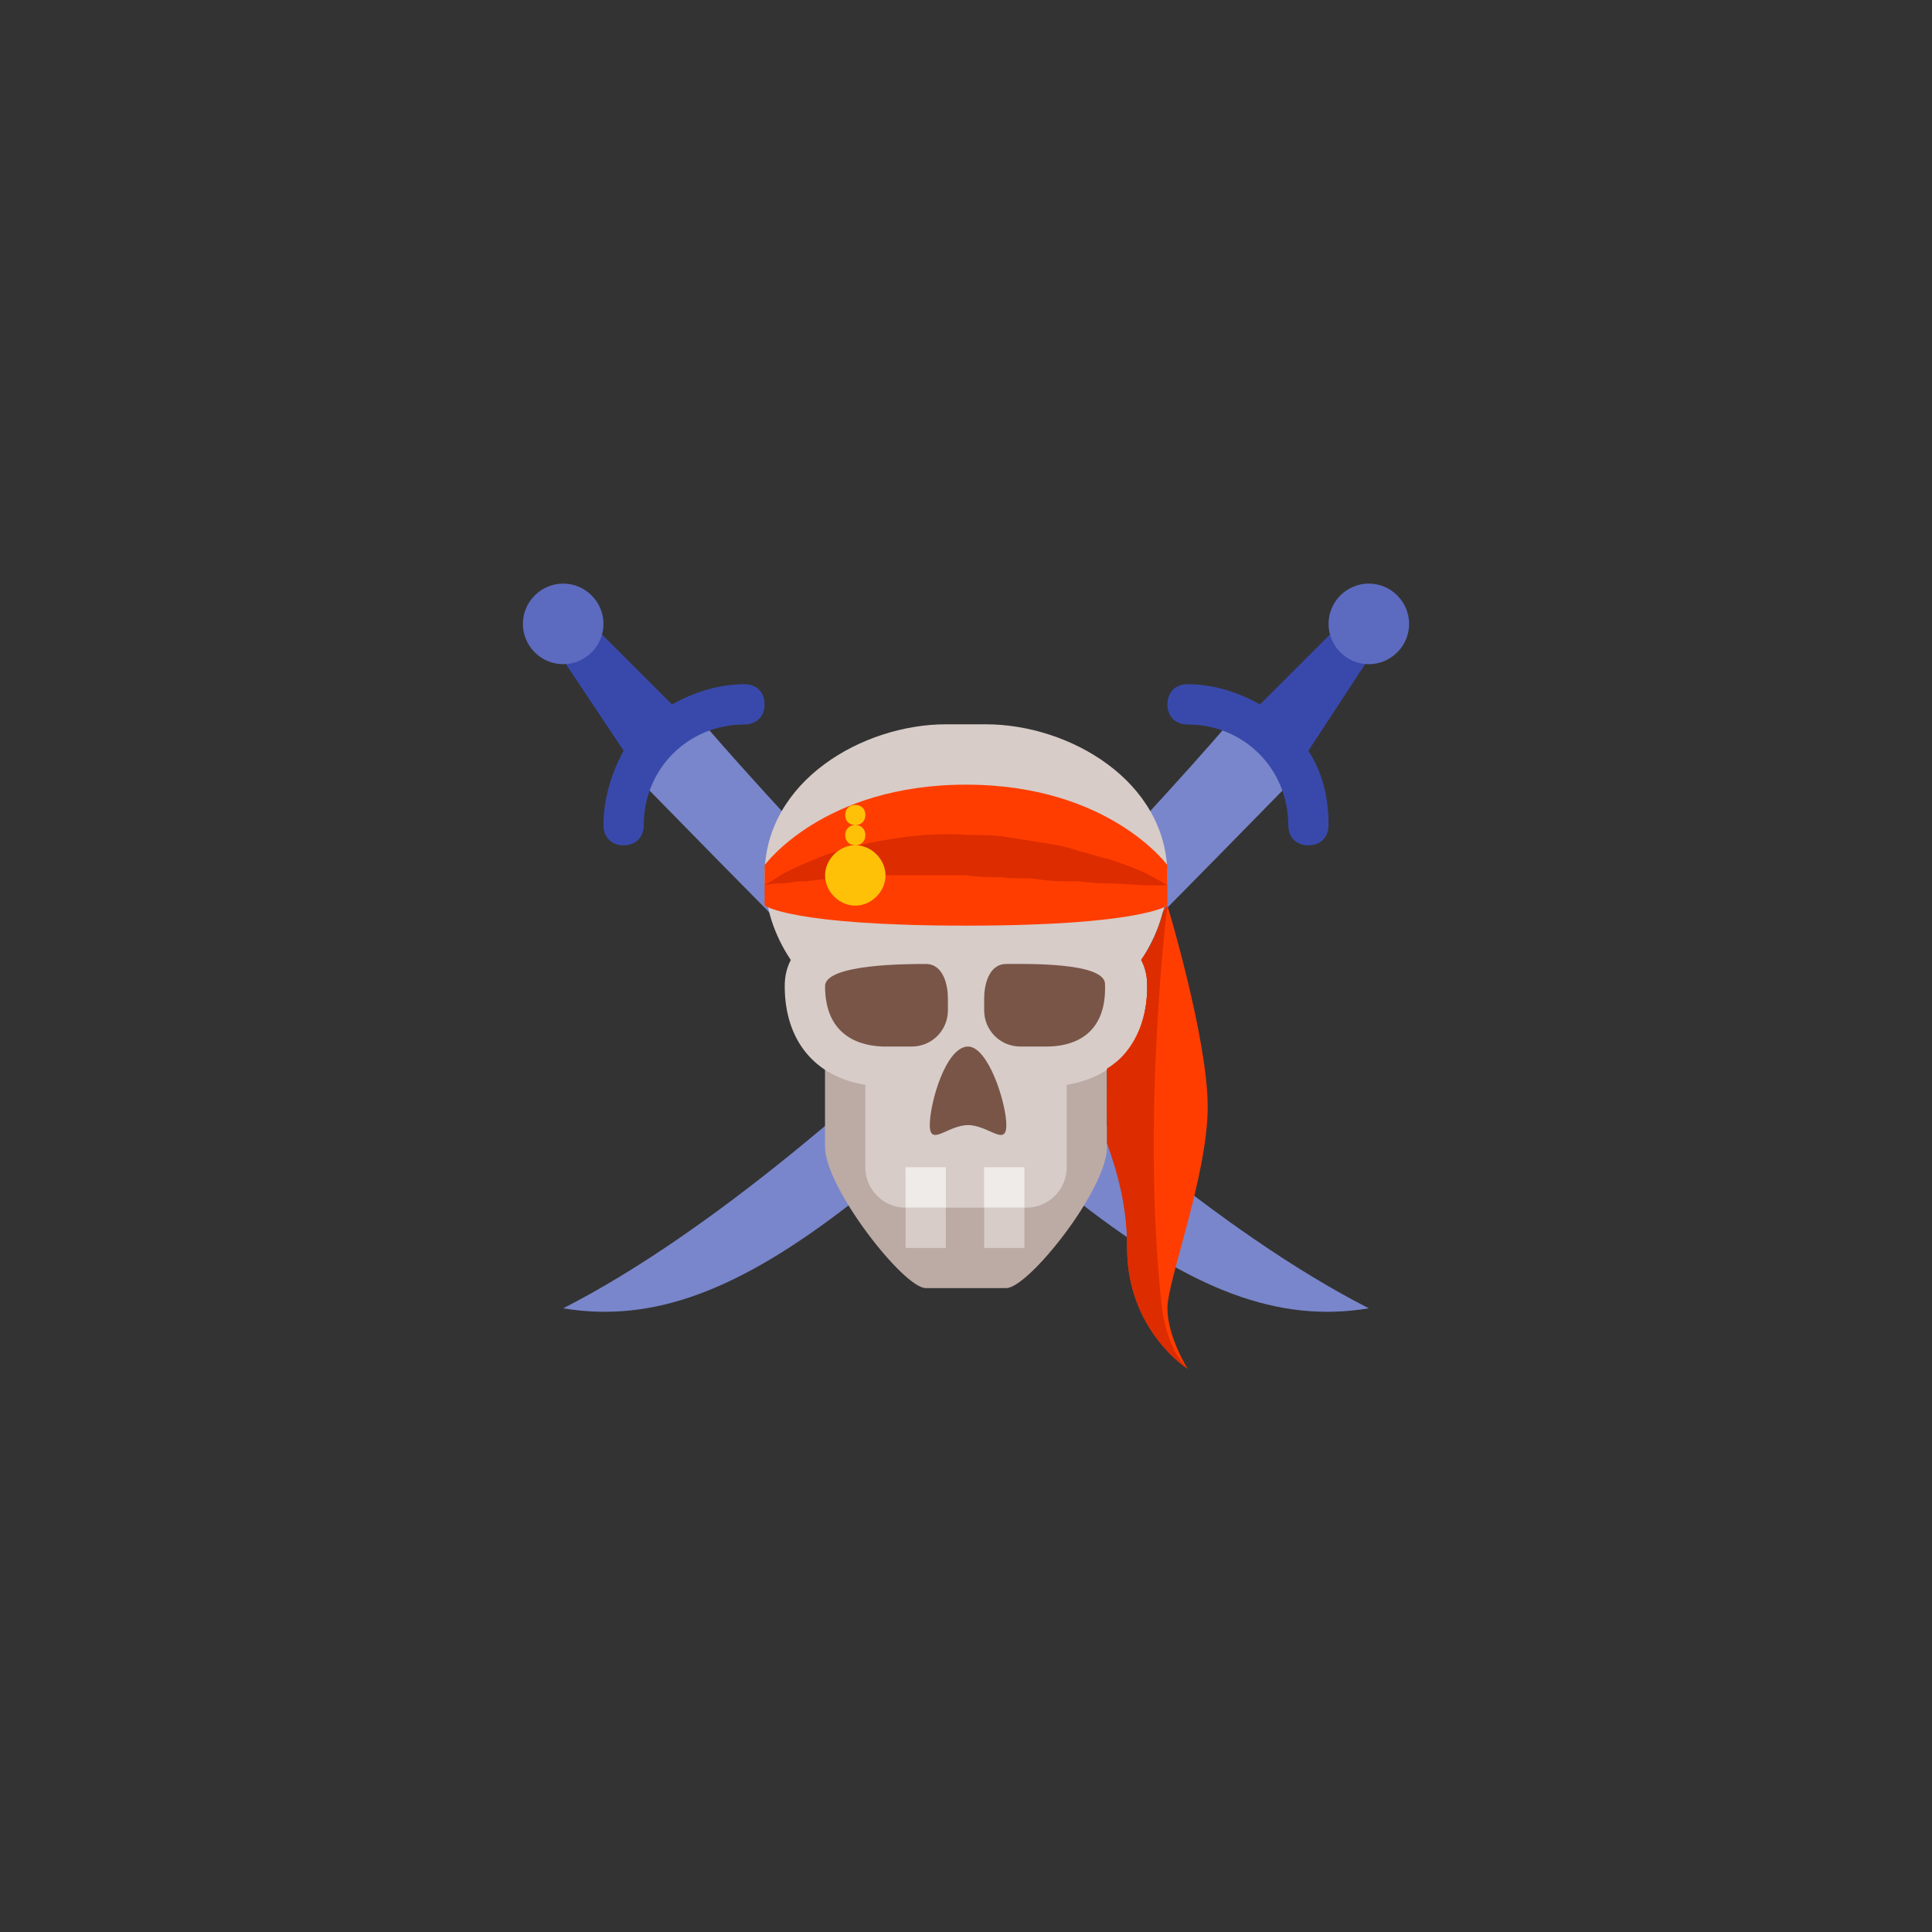 <?xml version="1.0" encoding="UTF-8" standalone="no" ?>
<!DOCTYPE svg PUBLIC "-//W3C//DTD SVG 1.1//EN" "http://www.w3.org/Graphics/SVG/1.1/DTD/svg11.dtd">
<svg xmlns="http://www.w3.org/2000/svg" xmlns:xlink="http://www.w3.org/1999/xlink" version="1.1" width="400" height="400" viewBox="0 0 400 400" xml:space="preserve">
<rect x="0" y="0" width="400" height="400" fill="#333333" stroke="none"/>
<desc>Created with Fabric.js 3.6.2</desc>
<defs>
</defs>
<g transform="matrix(4.17 0 0 4.17 200 210.78)" id="surface1"  >
<path style="stroke: none; stroke-width: 1; stroke-dasharray: none; stroke-linecap: butt; stroke-dashoffset: 0; stroke-linejoin: miter; stroke-miterlimit: 4; fill: rgb(121,134,203); fill-rule: nonzero; opacity: 1;"  transform=" translate(-24, -26.59)" d="M 40 15 C 21.1 34.3 13 42.5 4 41 c 14.7 -7.5 33 -29 33 -29 S 39.5 12.7 40 15 z M 8 15 c 18.9 19.3 27 27.5 36 26 c -14.7 -7.5 -33 -29 -33 -29 S 8.5 12.7 8 15 z" stroke-linecap="round" />
</g>
<g transform="matrix(4.17 0 0 4.17 200 239.58)" id="surface1"  >
<path style="stroke: none; stroke-width: 1; stroke-dasharray: none; stroke-linecap: butt; stroke-dashoffset: 0; stroke-linejoin: miter; stroke-miterlimit: 4; fill: rgb(188,170,164); fill-rule: nonzero; opacity: 1;"  transform=" translate(-24, -33.5)" d="M 26 40 h -4 c -1.1 0 -5 -5 -5 -7 v -4 c 0 -1.1 0.9 -2 2 -2 h 10 c 1.1 0 2 0.9 2 2 v 4 C 31 35.1 27.1 40 26 40 z" stroke-linecap="round" />
</g>
<g transform="matrix(4.17 0 0 4.17 200 150)" id="surface1"  >
<path style="stroke: none; stroke-width: 1; stroke-dasharray: none; stroke-linecap: butt; stroke-dashoffset: 0; stroke-linejoin: miter; stroke-miterlimit: 4; fill: rgb(57,73,171); fill-rule: nonzero; opacity: 1;"  transform=" translate(-24, -12)" d="M 41 18 c -0.6 0 -1 -0.4 -1 -1 c 0 -2.8 -2.2 -5 -5 -5 c -0.6 0 -1 -0.4 -1 -1 s 0.4 -1 1 -1 c 1.3 0 2.5 0.4 3.6 1 l 4.7 -4.7 c 0.1 -0.1 0.1 -0.1 0.2 -0.2 C 43.6 6.1 43.8 6 43.9 6 c 0.1 0 0.3 0 0.4 0.1 c 0.1 0 0.2 0.1 0.3 0.2 c 0.1 0.1 0.2 0.2 0.2 0.3 C 44.9 6.6 45 6.8 45 6.9 c 0 0.1 0 0.3 -0.1 0.4 c 0 0.1 -0.1 0.2 -0.1 0.2 L 41 13.3 c 0.7 1.1 1 2.3 1 3.7 C 42 17.6 41.6 18 41 18 z M 7 18 c -0.6 0 -1 -0.4 -1 -1 c 0 -1.3 0.4 -2.6 1 -3.7 L 3.2 7.6 C 3.1 7.5 3.1 7.4 3.1 7.3 C 3 7.2 3 7 3 6.9 c 0 -0.1 0.1 -0.3 0.1 -0.4 c 0.1 -0.1 0.1 -0.2 0.2 -0.3 c 0.1 -0.1 0.2 -0.1 0.3 -0.2 C 3.8 6 4 6 4.1 6 c 0.1 0 0.3 0.1 0.4 0.1 c 0 0 0 0 0 0 c 0 0 0 0 0 0 c 0.1 0 0.1 0.1 0.2 0.2 L 9.4 11 c 1.1 -0.6 2.3 -1 3.6 -1 c 0.6 0 1 0.4 1 1 s -0.4 1 -1 1 c -2.8 0 -5 2.2 -5 5 C 8 17.6 7.6 18 7 18 z" stroke-linecap="round" />
</g>
<g transform="matrix(4.17 0 0 4.17 200 129.17)" id="surface1"  >
<path style="stroke: none; stroke-width: 1; stroke-dasharray: none; stroke-linecap: butt; stroke-dashoffset: 0; stroke-linejoin: miter; stroke-miterlimit: 4; fill: rgb(92,107,192); fill-rule: nonzero; opacity: 1;"  transform=" translate(-24, -7)" d="M 4 5 c 1.1 0 2 0.9 2 2 c 0 1.1 -0.9 2 -2 2 S 2 8.1 2 7 C 2 5.9 2.9 5 4 5 z M 44 5 c -1.1 0 -2 0.9 -2 2 c 0 1.1 0.9 2 2 2 s 2 -0.9 2 -2 C 46 5.9 45.1 5 44 5 z" stroke-linecap="round" />
</g>
<g transform="matrix(4.17 0 0 4.17 200 204.17)" id="surface1"  >
<path style="stroke: none; stroke-width: 1; stroke-dasharray: none; stroke-linecap: butt; stroke-dashoffset: 0; stroke-linejoin: miter; stroke-miterlimit: 4; fill: rgb(215,204,200); fill-rule: nonzero; opacity: 1;"  transform=" translate(-24, -25)" d="M 34 19.5 c 0 -4.7 -4.9 -7.5 -9 -7.5 h -2 c -4.1 0 -9 2.8 -9 7.5 c 0 1.6 0.5 3 1.3 4.2 C 15.1 24.1 15 24.5 15 25 c 0 2.7 1.5 4.5 4 4.9 V 34 c 0 1.1 0.9 2 2 2 v 2 h 2 v -2 h 1.9 v 2 h 2 v -2 H 27 c 1.1 0 2 -0.9 2 -2 v -4.1 c 2.5 -0.4 4 -2.2 4 -4.9 c 0 -0.5 -0.1 -0.9 -0.3 -1.3 C 33.5 22.5 34 21.1 34 19.5 z" stroke-linecap="round" />
</g>
<g transform="matrix(4.17 0 0 4.17 204.17 222.92)" id="surface1"  >
<path style="stroke: none; stroke-width: 1; stroke-dasharray: none; stroke-linecap: butt; stroke-dashoffset: 0; stroke-linejoin: miter; stroke-miterlimit: 4; fill: rgb(255,61,0); fill-rule: nonzero; opacity: 1;"  transform=" translate(-25, -29.5)" d="M 34 41 c 0 1.4 1 3 1 3 s -3 -1.9 -3 -6 s -1 -4.7 -1 -7 c 0 -0.5 0 -1.1 0.1 -1.9 c 1.2 -0.9 1.9 -2.3 1.9 -4.1 c 0 -0.5 -0.1 -0.9 -0.3 -1.3 c 0.6 -0.8 0.9 -1.7 1.2 -2.7 H 34 c 0 0 2 6.6 2 10 S 34 39.6 34 41 z M 14 19 v 2 c 0 0 1.3 1 10 1 s 10 -1 10 -1 v -2 c 0 0 -2.9 -4 -10 -4 S 14 19 14 19 z" stroke-linecap="round" />
</g>
<g transform="matrix(4.17 0 0 4.17 199.8 217.26)" id="surface1"  >
<path style="stroke: none; stroke-width: 1; stroke-dasharray: none; stroke-linecap: butt; stroke-dashoffset: 0; stroke-linejoin: miter; stroke-miterlimit: 4; fill: rgb(121,85,72); fill-rule: nonzero; opacity: 1;"  transform=" translate(-23.95, -28.14)" d="M 28 28 h -1.3 c -1 0 -1.8 -0.8 -1.8 -1.8 v -0.6 c 0 -0.6 0.2 -1.7 1.1 -1.7 s 4.9 -0.1 4.9 1 C 31 27.6 29.1 28 28 28 z M 20 28 h 1.3 c 1 0 1.8 -0.8 1.8 -1.8 v -0.6 c 0 -0.6 -0.2 -1.7 -1.1 -1.7 s -5 0 -5 1.1 C 17 27.6 18.9 28 20 28 z M 24.1 28 c -1.1 0 -1.9 2.8 -1.9 3.9 c 0 1.1 0.9 0 1.9 0 s 1.9 1.1 1.9 0 C 26 30.8 25.1 28 24.1 28 z" stroke-linecap="round" />
</g>
<g transform="matrix(4.17 0 0 4.17 199.79 245.83)" id="surface1"  >
<path style="stroke: none; stroke-width: 1; stroke-dasharray: none; stroke-linecap: butt; stroke-dashoffset: 0; stroke-linejoin: miter; stroke-miterlimit: 4; fill: rgb(239,235,233); fill-rule: nonzero; opacity: 1;"  transform=" translate(-23.95, -35)" d="M 23 36 h -2 v -2 h 2 V 36 z M 26.9 34 h -2 v 2 h 2 V 34 z" stroke-linecap="round" />
</g>
<g transform="matrix(4.17 0 0 4.17 202.08 228.04)" id="surface1"  >
<path style="stroke: none; stroke-width: 1; stroke-dasharray: none; stroke-linecap: butt; stroke-dashoffset: 0; stroke-linejoin: miter; stroke-miterlimit: 4; fill: rgb(221,44,0); fill-rule: nonzero; opacity: 1;"  transform=" translate(-24.5, -30.73)" d="M 14 20 c 0 0 0.3 -0.2 0.8 -0.5 s 1.2 -0.6 2.2 -1 c 0.9 -0.3 2 -0.6 3.3 -0.8 c 1.2 -0.2 2.5 -0.3 3.8 -0.2 c 0.6 0 1.3 0 1.9 0.1 c 0.6 0.1 1.3 0.2 1.9 0.3 c 0.6 0.1 1.2 0.2 1.7 0.4 c 0.5 0.1 1 0.3 1.5 0.4 c 0.9 0.3 1.7 0.6 2.2 0.9 C 33.7 19.8 34 20 34 20 s -0.3 0 -0.9 0 c -0.6 0 -1.4 -0.1 -2.3 -0.1 c -0.5 0 -1 -0.1 -1.5 -0.1 s -1.1 0 -1.7 -0.1 c -0.6 -0.1 -1.2 0 -1.8 -0.1 c -0.6 0 -1.2 0 -1.8 -0.1 c -0.6 0 -1.2 0 -1.8 0 c -0.6 0 -1.2 0 -1.8 0 c -0.6 0 -1.1 0 -1.7 0.1 c -0.5 0 -1 0.1 -1.5 0.1 s -0.9 0.1 -1.3 0.1 c -0.4 0 -0.7 0.1 -1 0.1 C 14.3 19.9 14 20 14 20 z M 34.4 43.2 c -0.3 -0.6 -0.6 -1.4 -0.7 -2.5 C 32.7 31.4 34 21 34 21 s -0.1 0.1 -0.2 0.3 c -0.2 0.9 -0.6 1.7 -1.1 2.4 C 32.9 24 33 24.5 33 25 c 0 1.9 -0.7 3.3 -2 4.1 v 3.7 c 0.5 1.4 1 3.1 1 5.2 c 0 4.1 3 6 3 6 S 34.7 43.7 34.4 43.2 z" stroke-linecap="round" />
</g>
<g transform="matrix(4.17 0 0 4.17 177.08 177.08)" id="surface1"  >
<path style="stroke: none; stroke-width: 1; stroke-dasharray: none; stroke-linecap: butt; stroke-dashoffset: 0; stroke-linejoin: miter; stroke-miterlimit: 4; fill: rgb(255,193,7); fill-rule: nonzero; opacity: 1;"  transform=" translate(-18.5, -18.5)" d="M 20 19.5 c 0 0.8 -0.7 1.5 -1.5 1.5 S 17 20.3 17 19.5 s 0.7 -1.5 1.5 -1.5 S 20 18.7 20 19.5 z M 18.5 17 c -0.3 0 -0.5 0.2 -0.5 0.5 s 0.2 0.5 0.5 0.5 s 0.5 -0.2 0.5 -0.5 S 18.8 17 18.5 17 z M 18.5 16 c -0.3 0 -0.5 0.2 -0.5 0.5 s 0.2 0.5 0.5 0.5 s 0.5 -0.2 0.5 -0.5 S 18.8 16 18.5 16 z" stroke-linecap="round" />
</g>
</svg>